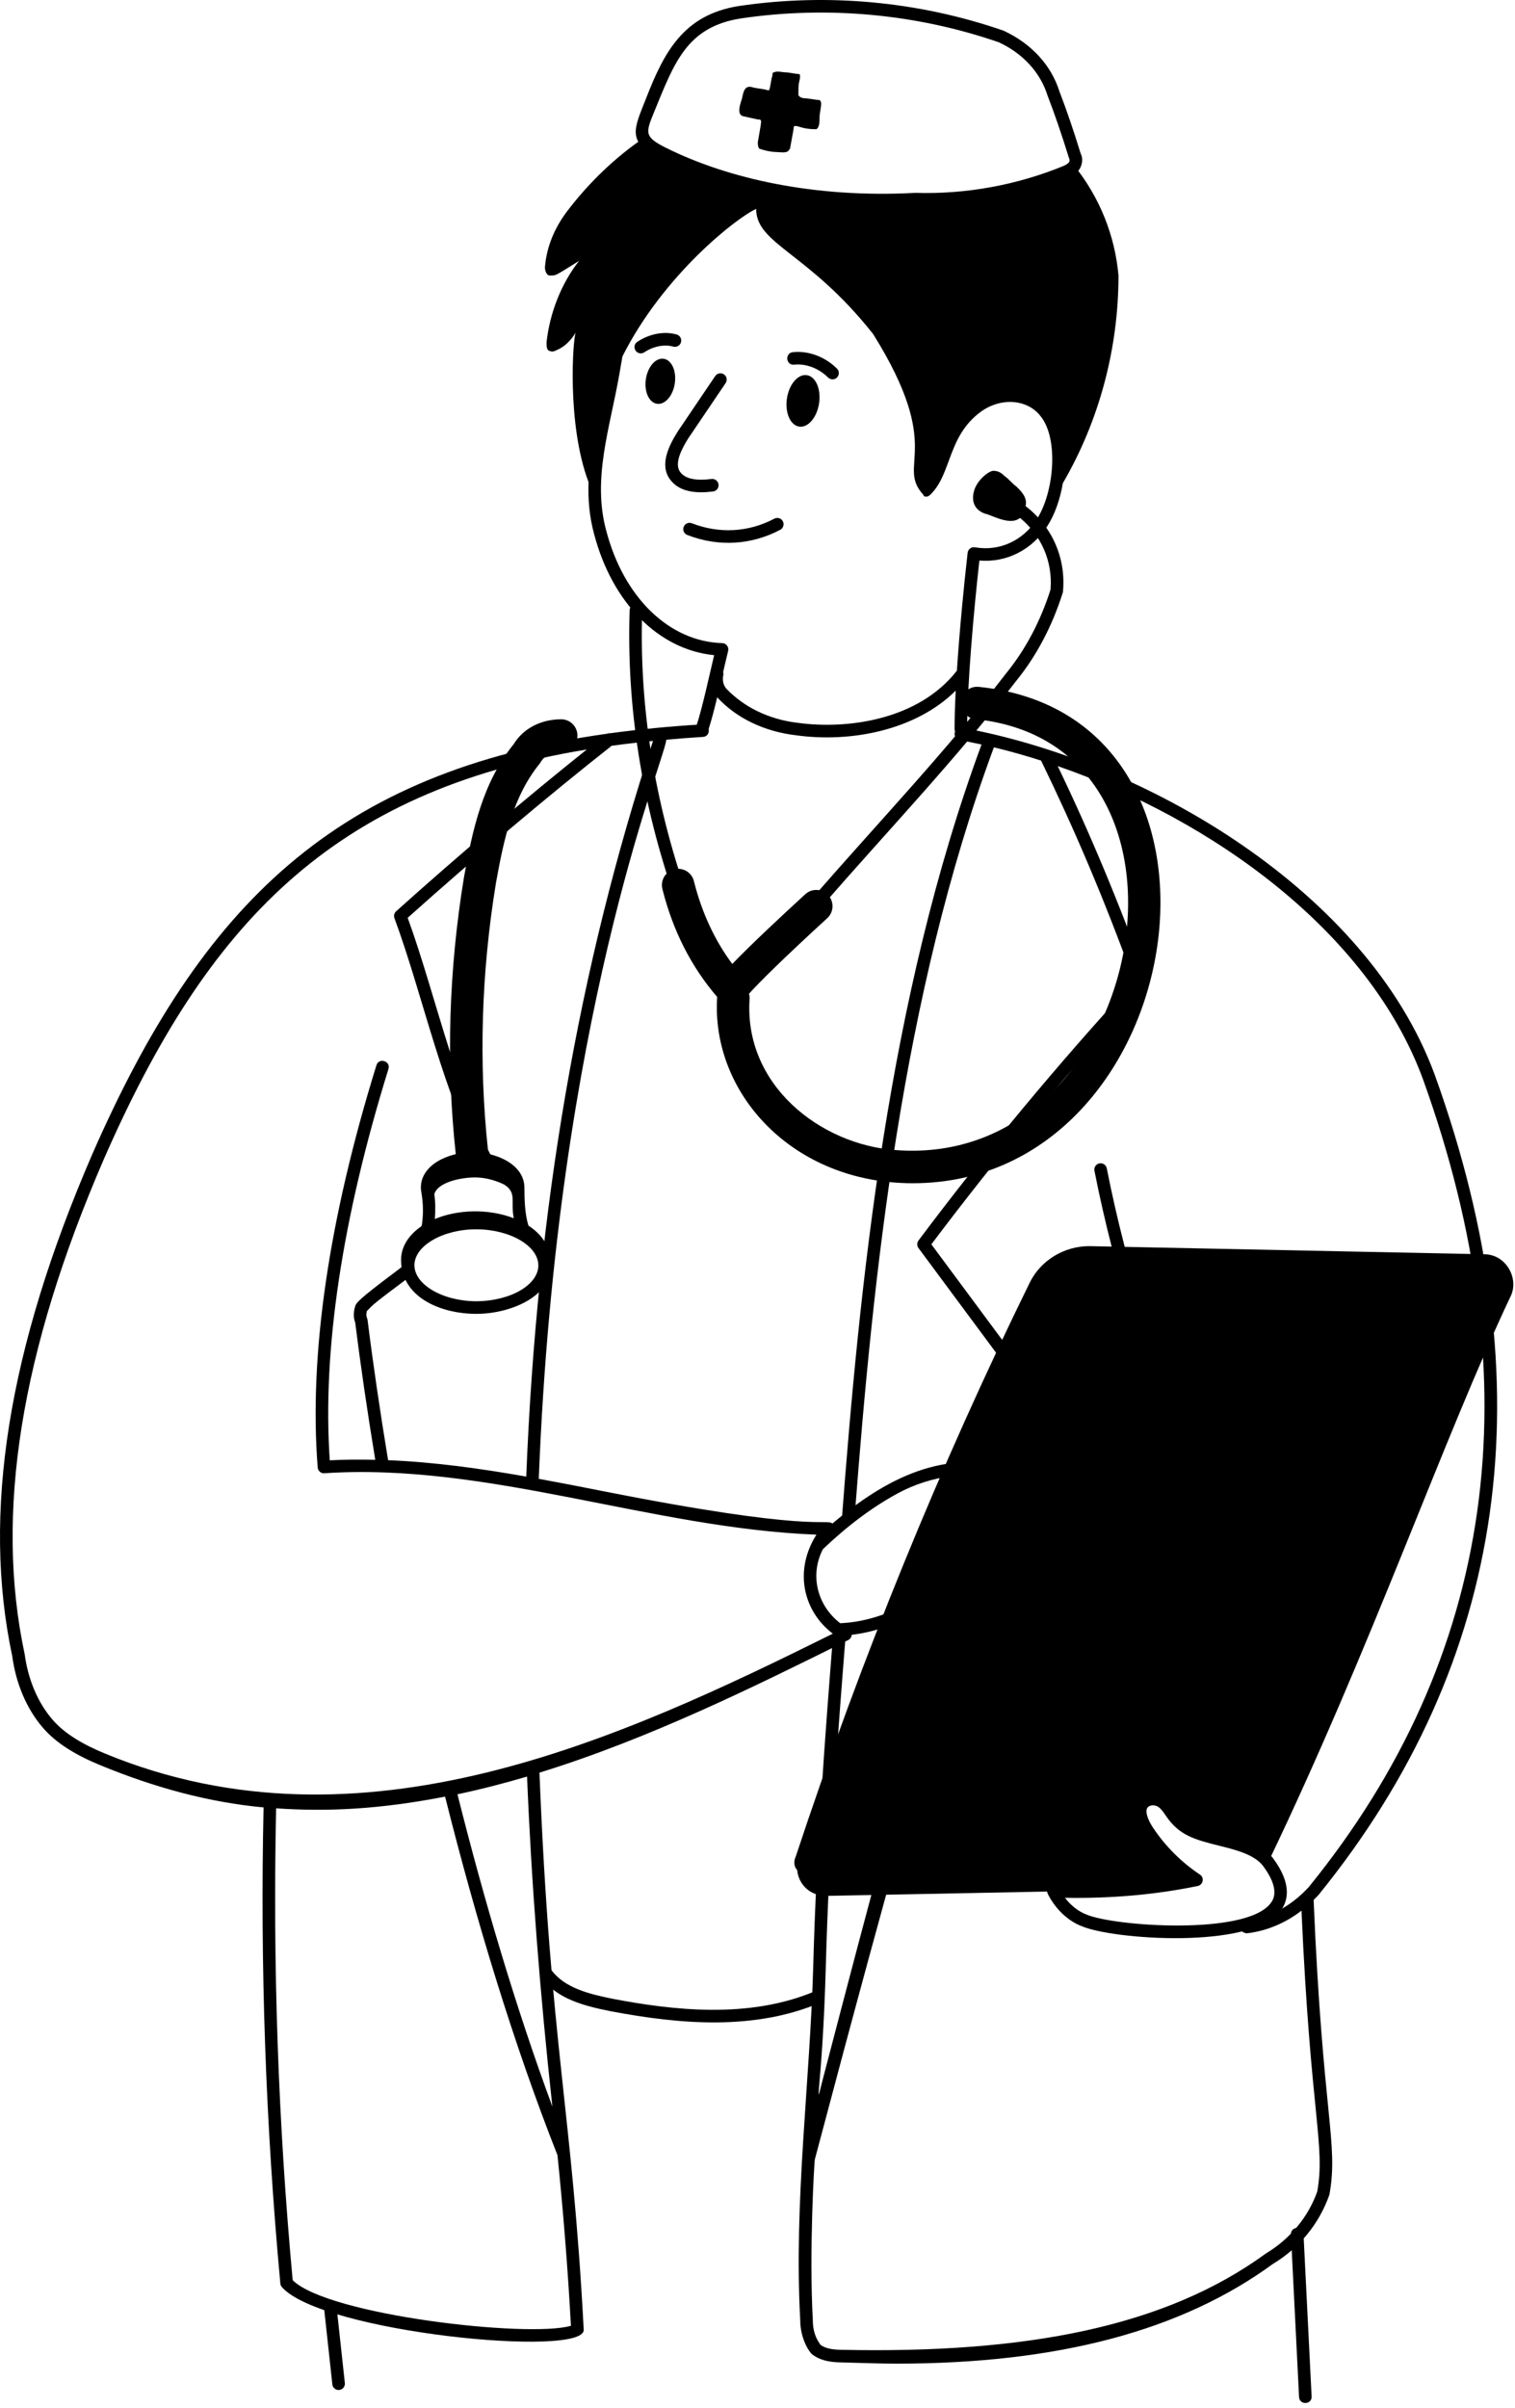 <svg width="299" height="475" viewBox="0 0 299 475" fill="none" xmlns="http://www.w3.org/2000/svg">
<path d="M256.382 472.887L254.778 440.821C254.699 439.207 257.179 439.009 257.256 440.697L258.859 472.763C258.941 474.436 256.459 474.513 256.382 472.887Z" fill="black"/>
<path d="M120.463 396.764C115.303 395.731 110.011 394.376 106.876 390.196C106.467 389.648 106.579 388.871 107.127 388.459C107.673 388.049 108.45 388.158 108.865 388.707C111.473 392.187 116.259 393.391 120.937 394.326C132.635 396.553 147.766 398.397 160.933 392.797C161.561 392.532 162.291 392.822 162.559 393.455C162.827 394.086 162.534 394.815 161.901 395.083C148.938 400.594 134.301 399.4 120.463 396.764Z" fill="black"/>
<path d="M66.823 471.502C66.198 471.502 65.659 471.03 65.592 470.395L63.988 455.644C63.914 454.964 64.408 454.351 65.088 454.276C65.736 454.207 66.381 454.693 66.456 455.376L68.059 470.127C68.141 470.859 67.565 471.502 66.823 471.502Z" fill="black"/>
<path d="M235.714 292.931C236.553 294.331 237.163 296.066 237.471 297.92C237.885 300.809 238.114 298.664 228.61 355.07C229.161 355.261 229.672 355.608 230.045 356.105C230.31 356.37 230.553 356.688 230.789 357.026C240.308 300.355 240.432 301.05 239.926 297.543C239.563 295.356 238.841 293.321 237.915 291.799C228.948 271.203 222.392 250.574 218.433 230.489C218.299 229.816 217.634 229.374 216.976 229.511C216.304 229.642 215.867 230.295 215.998 230.968C219.987 251.229 226.602 272.027 235.714 292.931Z" fill="black"/>
<path d="M260.184 373.881C297.567 327.851 305.296 273.397 283.154 212.017C269.807 175.786 226.118 150.158 189.862 143.566C189.197 143.447 188.539 143.888 188.418 144.564C188.296 145.236 188.743 145.884 189.415 146.008C190.838 146.266 192.272 146.567 193.714 146.882C175.188 197.112 169.678 253.153 166.076 300.648C166.943 299.938 167.824 299.248 168.725 298.578C172.326 251.626 177.943 196.64 196.152 147.435C199.227 148.177 202.34 149.051 205.464 150.046C211.893 163.286 217.699 176.739 223.81 193.562C208.813 209.875 194.504 227.085 181.269 244.731C180.939 245.171 180.939 245.774 181.269 246.215L202.037 274.223C200.155 279.542 198.326 284.886 196.541 290.25C197.413 290.421 198.269 290.635 199.103 290.893C204.531 274.171 205.191 274.31 204.424 273.278L183.813 245.483C196.993 227.962 211.23 210.88 226.148 194.692C226.46 194.352 226.557 193.865 226.401 193.428C220.866 178.124 215.078 164.269 208.751 151.139C239.189 161.655 270.103 183.768 280.823 212.87C302.645 273.367 295.053 327.012 258.31 372.263C255.734 375.075 252.701 377.068 249.407 378.143C247.791 379.029 245.702 379.675 243.339 380.126C244.031 380.486 244.751 380.859 245.498 381.253C245.716 381.367 245.967 381.417 246.23 381.387C250.065 380.908 253.667 379.387 256.861 376.934C258.67 417.588 261.599 423.138 259.978 432.332C258.204 437.361 254.635 441.685 249.834 444.569C230.126 458.952 202.724 464.368 165.91 463.569C164.133 463.529 162.907 463.276 161.971 462.626C160.926 461.263 160.417 459.667 160.415 457.689C159.665 443.993 160.715 426.395 160.814 426.015C176.419 367.083 186.705 331.207 193.364 309.246C192.448 309.067 191.528 308.896 190.597 308.727C180.137 342.287 171.239 376.356 162.547 409.589C160.407 417.765 162.299 412.528 162.984 387.885C163.579 365.519 165.327 342.359 166.997 321.403C166.136 321.477 165.299 321.505 164.5 321.48C162.835 342.391 161.097 365.485 160.502 387.818C159.866 410.812 156.647 434.338 157.935 457.759C157.935 461.276 159.65 463.998 160.358 464.525C161.748 465.567 163.51 466.004 165.848 466.054C169.631 466.136 173.319 466.302 176.908 466.302C208.746 466.302 233.15 459.821 251.204 446.639C256.407 443.521 260.353 438.733 262.371 432.97C264.208 422.826 261.041 417.509 259.256 374.825C259.569 374.514 259.882 374.209 260.184 373.881Z" fill="black"/>
<path d="M161.653 79.56C162.07 76.758 160.991 74.274 159.238 74.013C157.486 73.751 155.729 75.811 155.309 78.614C154.892 81.416 155.972 83.9 157.724 84.161C159.476 84.423 161.234 82.363 161.653 79.56Z" fill="black"/>
<path d="M133.178 75.645C133.544 73.192 132.562 71.013 130.986 70.778C129.409 70.543 127.834 72.34 127.468 74.793C127.102 77.246 128.083 79.425 129.66 79.66C131.237 79.895 132.812 78.098 133.178 75.645Z" fill="black"/>
<path d="M135.637 105.54C134.999 105.292 134.681 104.572 134.932 103.934C135.182 103.294 135.9 102.979 136.538 103.227C141.953 105.334 147.744 105.014 152.822 102.323C153.43 102.003 154.182 102.232 154.5 102.84C154.823 103.445 154.589 104.197 153.986 104.518C148.389 107.481 141.879 107.968 135.637 105.54Z" fill="black"/>
<path d="M132.194 94.523C130.156 91.671 131.956 88.005 133.755 85.128L141.154 74.187C141.539 73.619 142.313 73.472 142.877 73.855C143.445 74.239 143.594 75.011 143.209 75.577L135.833 86.481C134.579 88.492 133.015 91.408 134.214 93.081C135.18 94.434 137.213 94.895 140.422 94.496C141.09 94.406 141.723 94.89 141.81 95.573C141.894 96.253 141.412 96.874 140.732 96.958C137.535 97.36 134.07 97.156 132.194 94.523Z" fill="black"/>
<path d="M126.468 69.71C125.244 69.71 124.76 68.116 125.78 67.436C128.188 65.833 131.087 65.289 133.546 65.992C134.207 66.18 134.586 66.868 134.398 67.526C134.209 68.183 133.524 68.568 132.864 68.379C131.139 67.883 128.942 68.312 127.158 69.501C126.947 69.643 126.703 69.71 126.468 69.71Z" fill="black"/>
<path d="M164.307 74.84C163.989 74.84 163.671 74.718 163.428 74.477C161.614 72.663 159.05 71.69 156.749 71.946C155.088 72.12 154.86 69.657 156.473 69.478C159.516 69.138 162.847 70.385 165.185 72.72C165.97 73.504 165.404 74.84 164.307 74.84Z" fill="black"/>
<path d="M220.744 54.36C220.049 46.487 217.031 38.922 212.012 32.689C211.675 33.243 211.079 33.54 210.483 33.838C201.183 37.685 190.922 39.609 180.661 39.289C160.804 40.361 142.817 36.194 130.958 30.309C128.726 29.202 127.52 28.266 126.996 27.248C121.481 31.038 116.442 35.787 112.037 41.533C109.537 44.792 107.867 48.587 107.547 52.754C107.547 53.395 107.867 54.358 108.51 54.358C109.892 54.358 109.54 54.39 114.28 51.471C110.753 55.961 108.51 61.732 107.867 67.503C107.867 68.143 107.867 68.786 108.187 69.106C108.827 69.426 109.15 69.426 109.79 69.106C111.394 68.463 112.677 67.183 113.638 65.579C113.089 66.493 111.798 83.584 116.154 95.109C116.033 98.492 116.308 101.897 117.247 105.335C120.816 118.964 130.019 128.18 140.943 129.252C140.049 133.002 138.602 139.717 137.473 143.11C136.954 144.668 139.31 145.45 139.829 143.891C140.377 142.246 140.968 139.97 141.551 137.56L141.586 137.609C145.341 141.675 150.849 144.321 157.076 145.053C167.916 146.562 180.718 144.085 188.619 136.249C188.477 139.039 188.393 141.62 188.393 143.824C188.393 144.509 188.949 145.065 189.634 145.065C190.319 145.065 190.875 144.509 190.875 143.824C190.875 135.239 192.146 120.855 193.29 110.584C198.624 111.036 203.67 108.504 206.708 103.773C208.158 101.535 209.222 98.514 209.763 95.32C216.986 82.941 220.744 68.652 220.744 54.36ZM204.628 102.431C201.888 106.695 197.207 108.82 192.421 107.971C191.721 107.844 191.054 108.343 190.972 109.053C190.207 115.754 189.361 124.509 188.854 132.312C181.252 142.06 167.201 143.956 157.396 142.593C151.732 141.928 146.838 139.493 143.38 135.894C142.79 135.279 142.509 134.169 142.745 133.226C142.797 133.01 142.775 132.801 142.718 132.6C143.088 131.007 143.425 129.542 143.706 128.416C143.897 127.634 143.318 126.894 142.536 126.874C132.079 126.574 123.097 117.877 119.647 104.699C116.852 94.441 120.362 84.503 122.238 73.812C122.442 72.653 122.638 71.489 122.839 70.322C130.985 54.137 145.493 42.878 149.235 41.215C149.235 48.232 159.571 49.753 172.324 65.907C186.588 88.727 176.722 91.648 182.264 97.653C182.264 97.973 182.585 97.973 182.905 97.973C183.225 97.973 183.553 97.66 183.868 97.332C187.797 93.212 187.105 86.096 193.436 81.333C197.373 78.372 202.687 78.66 205.353 82.082C209.021 86.595 208.004 97.218 204.628 102.431Z" fill="black"/>
<path d="M214.604 308.225C213.931 299.789 208.237 292.412 199.927 289.816C186.616 285.658 174.947 291.526 164.312 300.548C162.711 299.555 160.482 302.38 118.947 294.162C114.774 293.335 110.565 292.514 106.335 291.742C109.885 200.709 130.749 151.189 131.521 145.925C133.874 145.716 136.267 145.528 138.731 145.381C140.375 145.282 140.223 142.775 138.58 142.904C132.181 143.289 126.162 143.874 120.456 144.654C120.25 144.627 120.044 144.666 119.848 144.743C66.252 152.232 39.793 178.47 18.229 227.665C1.567 266.147 -3.596 298.592 2.425 326.764C3.125 332.014 5.2 337.085 8.504 340.897C11.192 344 15.124 346.32 19.83 348.256C30.654 352.712 41.307 355.574 52.017 356.569C51.33 387.781 52.422 419.16 55.328 450.488C55.353 450.749 55.46 450.995 55.631 451.191C63.452 460.131 115.502 465.247 115.201 459.608C112.93 416.313 108.644 404.029 106.467 349.711C128.13 343.017 148.779 332.798 167.424 323.54C167.816 323.344 168.062 322.952 168.094 322.517C176.355 321.542 185.784 316.719 189.11 309.712C194.245 310.628 198.934 311.541 203.61 312.998C208.058 314.781 211.079 311.574 209.548 308.464C210.736 308.863 211.903 309.216 213.055 309.519C213.884 309.734 214.675 309.069 214.604 308.225ZM112.677 458.833C104.307 461.268 64.758 456.763 57.763 449.838C54.897 418.785 53.819 387.682 54.497 356.745C64.525 357.448 74.947 356.949 87.841 354.437C93.927 378.684 101.317 403.12 110.024 425.179C111.17 436.36 112.074 447.661 112.677 458.833ZM109.018 415.593C101.791 396.034 95.548 374.941 90.284 353.978C94.9 353.002 99.482 351.823 104.02 350.483C104.871 371.322 106.544 392.996 109.018 415.593ZM20.775 345.965C16.382 344.156 12.778 342.044 10.38 339.274C7.409 335.846 5.525 331.229 4.87 326.342C-1.059 298.597 4.059 266.643 20.505 228.657C40.838 182.262 65.515 156.091 115.809 147.861C103.945 157.33 90.46 168.757 78.181 179.778C77.804 180.118 77.67 180.656 77.846 181.133C83.582 196.629 87.476 216.297 95.814 231.219C97.018 231.418 98.194 231.775 99.289 232.242C90.356 217.669 86.337 197.232 80.462 181.066C93.719 169.194 108.326 156.881 120.719 147.128C123.365 146.766 126.085 146.451 128.875 146.173C114.216 190.736 105.953 238.355 103.861 291.303C94.841 289.714 85.724 288.438 76.595 288.068C74.969 278.227 73.604 268.899 72.542 260.396C72.487 259.954 72.127 259.753 72.41 258.638C73.885 257.147 73.423 257.444 81.008 251.763C80.708 251.068 80.546 250.338 80.549 249.586C80.549 249.38 80.561 249.179 80.586 248.978C72.299 255.198 70.419 256.722 70.132 257.591C69.737 258.782 69.727 259.966 70.099 260.885C71.144 269.229 72.475 278.358 74.061 287.989C71.067 287.924 68.074 287.927 65.083 288.093C63.601 266.425 67.498 240.46 76.662 210.891C77.151 209.322 74.776 208.585 74.292 210.156C64.86 240.579 60.96 267.276 62.698 289.503C62.75 290.178 63.343 290.699 64.016 290.645C96.191 288.49 128.679 301.511 161.134 302.76C156.577 309.95 158.61 317.943 164.364 322.291C122.526 343.051 71.378 366.798 20.775 345.965ZM205.653 304.314C202.91 302.038 199.694 300.399 196.05 299.429C194.662 299.059 193.863 300.97 195.099 301.697C204.665 307.327 203.526 304.989 207.038 309.203C207.175 309.34 207.602 309.834 207.405 310.427C207.115 311.149 205.658 311.152 204.439 310.668C199.247 309.044 193.97 308.054 188.571 307.101C187.976 306.997 187.41 307.324 187.196 307.878C184.491 314.915 174.088 319.938 165.821 320.226C161.273 316.727 159.767 310.717 162.415 305.614C167.181 301.082 172.008 297.431 177.082 294.661C190.681 287.244 209.061 291.012 211.891 306.614C209.87 305.999 207.79 305.232 205.653 304.314Z" fill="black"/>
<path d="M292.921 247.442L214.973 245.838C210.029 245.838 205.437 248.626 203.275 252.947C185.499 289.138 169.948 327.253 157.061 366.222C156.582 367.254 156.697 368.255 157.327 368.922C157.622 371.871 159.973 374.023 163.051 374.023L207.458 373.149C221.268 372.876 220.953 372.891 221.273 372.876C226.262 372.653 231.241 371.871 236.138 370.858C232.291 368.294 229.084 365.087 226.518 361.24C222.382 355.038 228.094 353.506 230.045 356.11C231.008 357.073 231.648 358.676 232.931 359.637C237.101 363.484 246.481 362.456 250.246 367.334L250.288 367.391C270.805 324.642 284.879 283.702 298.17 255.66C299.818 252.185 297.222 247.442 292.921 247.442Z" fill="black"/>
<path d="M213.519 380.012C210.816 379 208.289 376.617 206.805 373.656C206.39 372.832 206.993 371.839 207.959 371.859C216.706 372.164 225.145 371.595 233.09 370.176C230.141 367.845 227.587 365.078 225.483 361.923C220.379 354.263 228.208 351.587 231.037 355.358C231.914 356.194 232.601 357.832 233.673 358.637C233.708 358.661 233.74 358.689 233.77 358.716C237.647 362.295 247.005 361.287 251.214 366.549C255.133 371.806 254.161 375.177 252.656 377.083C246.707 384.629 219.602 382.618 213.519 380.012ZM210.183 374.4C211.352 375.929 212.856 377.113 214.445 377.709C219.796 380.002 245.707 381.889 250.705 375.549C251.229 374.884 252.823 372.864 249.248 368.068C247.459 365.835 243.981 364.966 240.616 364.124C235.671 362.888 232.695 362.062 230.104 358.225C229.779 357.745 229.474 357.294 229.163 356.981C228.491 356.107 227.339 355.916 226.617 356.455C225.818 357.095 226.5 358.977 227.545 360.545C230.007 364.239 233.13 367.359 236.821 369.821C237.737 370.431 237.461 371.846 236.384 372.07C228.133 373.777 219.327 374.559 210.183 374.4Z" fill="black"/>
<path d="M193.171 135.505C191.396 135.326 189.835 136.607 189.656 138.369C189.477 140.131 190.758 141.705 192.52 141.884C241.626 146.883 226.651 230.745 176.724 226.885C161.934 225.808 146.723 214.063 147.944 196.961C147.966 196.641 147.892 196.343 147.825 196.045C149.697 193.935 154.438 189.232 163.264 181.14C164.57 179.944 164.659 177.914 163.46 176.608C162.264 175.302 160.236 175.216 158.93 176.409C153.964 180.964 148.061 186.484 144.521 190.175C141.034 185.479 138.492 179.996 136.949 173.828C136.519 172.11 134.782 171.068 133.062 171.495C131.344 171.924 130.299 173.667 130.731 175.384C132.781 183.585 136.425 190.736 141.54 196.678C140.299 215.542 156.299 233.43 180.142 233.43C235.185 233.43 249.454 141.236 193.171 135.505Z" fill="black"/>
<path d="M134.487 178.414C133.975 178.414 133.496 178.094 133.315 177.583C126.675 158.662 123.632 139.416 124.265 120.373C124.325 118.745 126.8 118.807 126.747 120.455C126.122 139.187 129.118 158.131 135.656 176.761C135.939 177.568 135.34 178.414 134.487 178.414Z" fill="black"/>
<path d="M202.404 99.839C202.404 99.809 202.419 99.787 202.419 99.757C202.809 98.159 201.486 96.843 200.587 95.975C199.82 95.463 198.944 94.319 198.212 93.887C197.837 93.51 197.209 92.882 196.052 92.882C195.213 92.882 192.997 94.56 192.307 96.617C191.791 98.171 192.012 99.534 192.93 100.45C193.359 100.882 194.129 101.326 194.801 101.433C196.876 102.205 199.614 103.555 201.314 102.177C205.522 105.627 207.793 110.788 207.331 116.325C205.338 122.577 202.409 128.115 198.592 132.809C186.769 148.148 173.828 161.71 160.482 177.002C160.03 177.518 160.085 178.303 160.601 178.754C161.12 179.206 161.901 179.154 162.353 178.635C175.459 163.606 188.614 149.826 200.54 134.352C204.558 129.408 207.651 123.553 209.739 116.948C209.766 116.864 209.786 116.777 209.791 116.687C210.396 110.04 207.606 103.823 202.404 99.839Z" fill="black"/>
<path d="M93.115 230.404C91.499 230.404 90.107 229.183 89.933 227.54C88.019 209.711 88.568 191.406 91.559 173.13C93.271 163.537 95.307 154.338 101.385 146.798C103.262 143.727 106.742 141.903 110.755 141.903C112.527 141.903 113.962 143.338 113.962 145.11C113.962 146.882 112.527 148.317 110.755 148.317C107.546 148.317 106.764 150.349 106.503 150.667C101.281 157.051 99.444 165.446 97.878 174.212C94.989 191.875 94.455 209.602 96.304 226.857C96.508 228.746 95.034 230.404 93.115 230.404Z" fill="black"/>
<path d="M108.539 248.134C108.373 245.635 106.782 243.418 104.292 241.787C103.597 239.603 103.493 236.632 103.498 234.341C103.51 229.744 97.995 227.305 93.259 227.305C88.551 227.305 83.07 229.757 83.06 234.292C83.058 235.319 83.83 237.523 83.269 241.611C83.239 241.715 83.189 241.82 83.157 241.924C80.675 243.627 79.161 245.933 79.153 248.521C79.136 255.826 86.793 259.187 93.996 259.197C101.388 259.207 110.162 255.099 108.539 248.134ZM85.721 235.585C86.339 233.311 90.742 232.286 93.76 232.286C96.171 232.286 98.275 233.085 99.516 233.701C102.063 235.294 100.735 237.057 101.398 240.335C96.362 238.394 90.32 238.605 85.815 240.489C85.942 238.859 85.954 237.29 85.721 235.585ZM94.001 256.712C87.377 256.695 81.784 253.433 81.792 249.586C81.802 245.739 87.478 242.49 94.038 242.52C100.666 242.535 106.255 245.798 106.248 249.646C106.238 253.493 100.723 256.677 94.001 256.712Z" fill="black"/>
<path d="M213.271 30.266C211.829 25.575 210.533 21.793 209.101 18.074C207.477 12.879 203.598 8.625 198.06 6.049C181.383 0.275 163.326 -1.41 145.837 1.186C134.829 2.906 131.046 10.395 127.559 19.278C125.144 25.468 123.491 27.993 130.433 31.435C145.271 38.795 163.574 41.446 180.676 40.532C190.969 40.84 201.429 38.929 211.042 34.947C211.776 34.58 212.69 34.121 213.194 33.116C213.693 32.123 213.695 31.066 213.271 30.266ZM210.009 32.691C200.783 36.506 190.632 38.355 180.701 38.048H180.594C160.822 39.12 143.722 35.255 131.535 29.209C127.078 26.997 127.398 26.238 129.135 22.003C133.069 12.42 135.527 5.306 146.209 3.638C163.388 1.092 181.038 2.78 197.13 8.345C201.91 10.573 205.321 14.292 206.758 18.891C208.197 22.629 209.476 26.362 210.977 31.187C211.357 31.949 210.744 32.316 210.009 32.691Z" fill="black"/>
<path d="M157.893 14.917C157.893 16.259 157.573 15.711 157.573 18.123V18.764C157.893 19.404 158.856 19.404 159.176 19.404C161.683 19.762 161.303 19.724 161.743 19.724C161.956 19.938 162.063 20.151 162.063 20.365C162.063 21.328 161.743 22.288 161.743 23.251C161.743 23.892 161.743 25.175 161.102 25.495C158.369 25.495 157.794 24.855 156.935 24.855C156.615 24.855 156.615 25.175 156.615 25.495L155.974 29.022C155.974 29.236 155.867 29.449 155.654 29.663C155.334 30.303 153.73 29.983 153.088 29.983C152.124 29.983 150.844 29.663 149.881 29.343C149.56 29.022 149.56 28.379 149.56 28.059C150.308 23.572 150.519 23.569 149.56 23.569L146.673 22.929C145.39 22.609 146.033 20.685 146.353 19.722C146.673 18.759 146.673 16.835 148.277 17.155C149.24 17.476 150.521 17.476 151.484 17.796H151.804C152.124 16.833 152.124 15.872 152.445 14.909C152.445 14.589 152.445 14.269 152.765 14.269C153.405 13.949 154.368 14.269 155.009 14.269C155.649 14.269 156.932 14.589 157.575 14.589C157.575 14.589 157.893 14.596 157.893 14.917Z" fill="black"/>
</svg>
